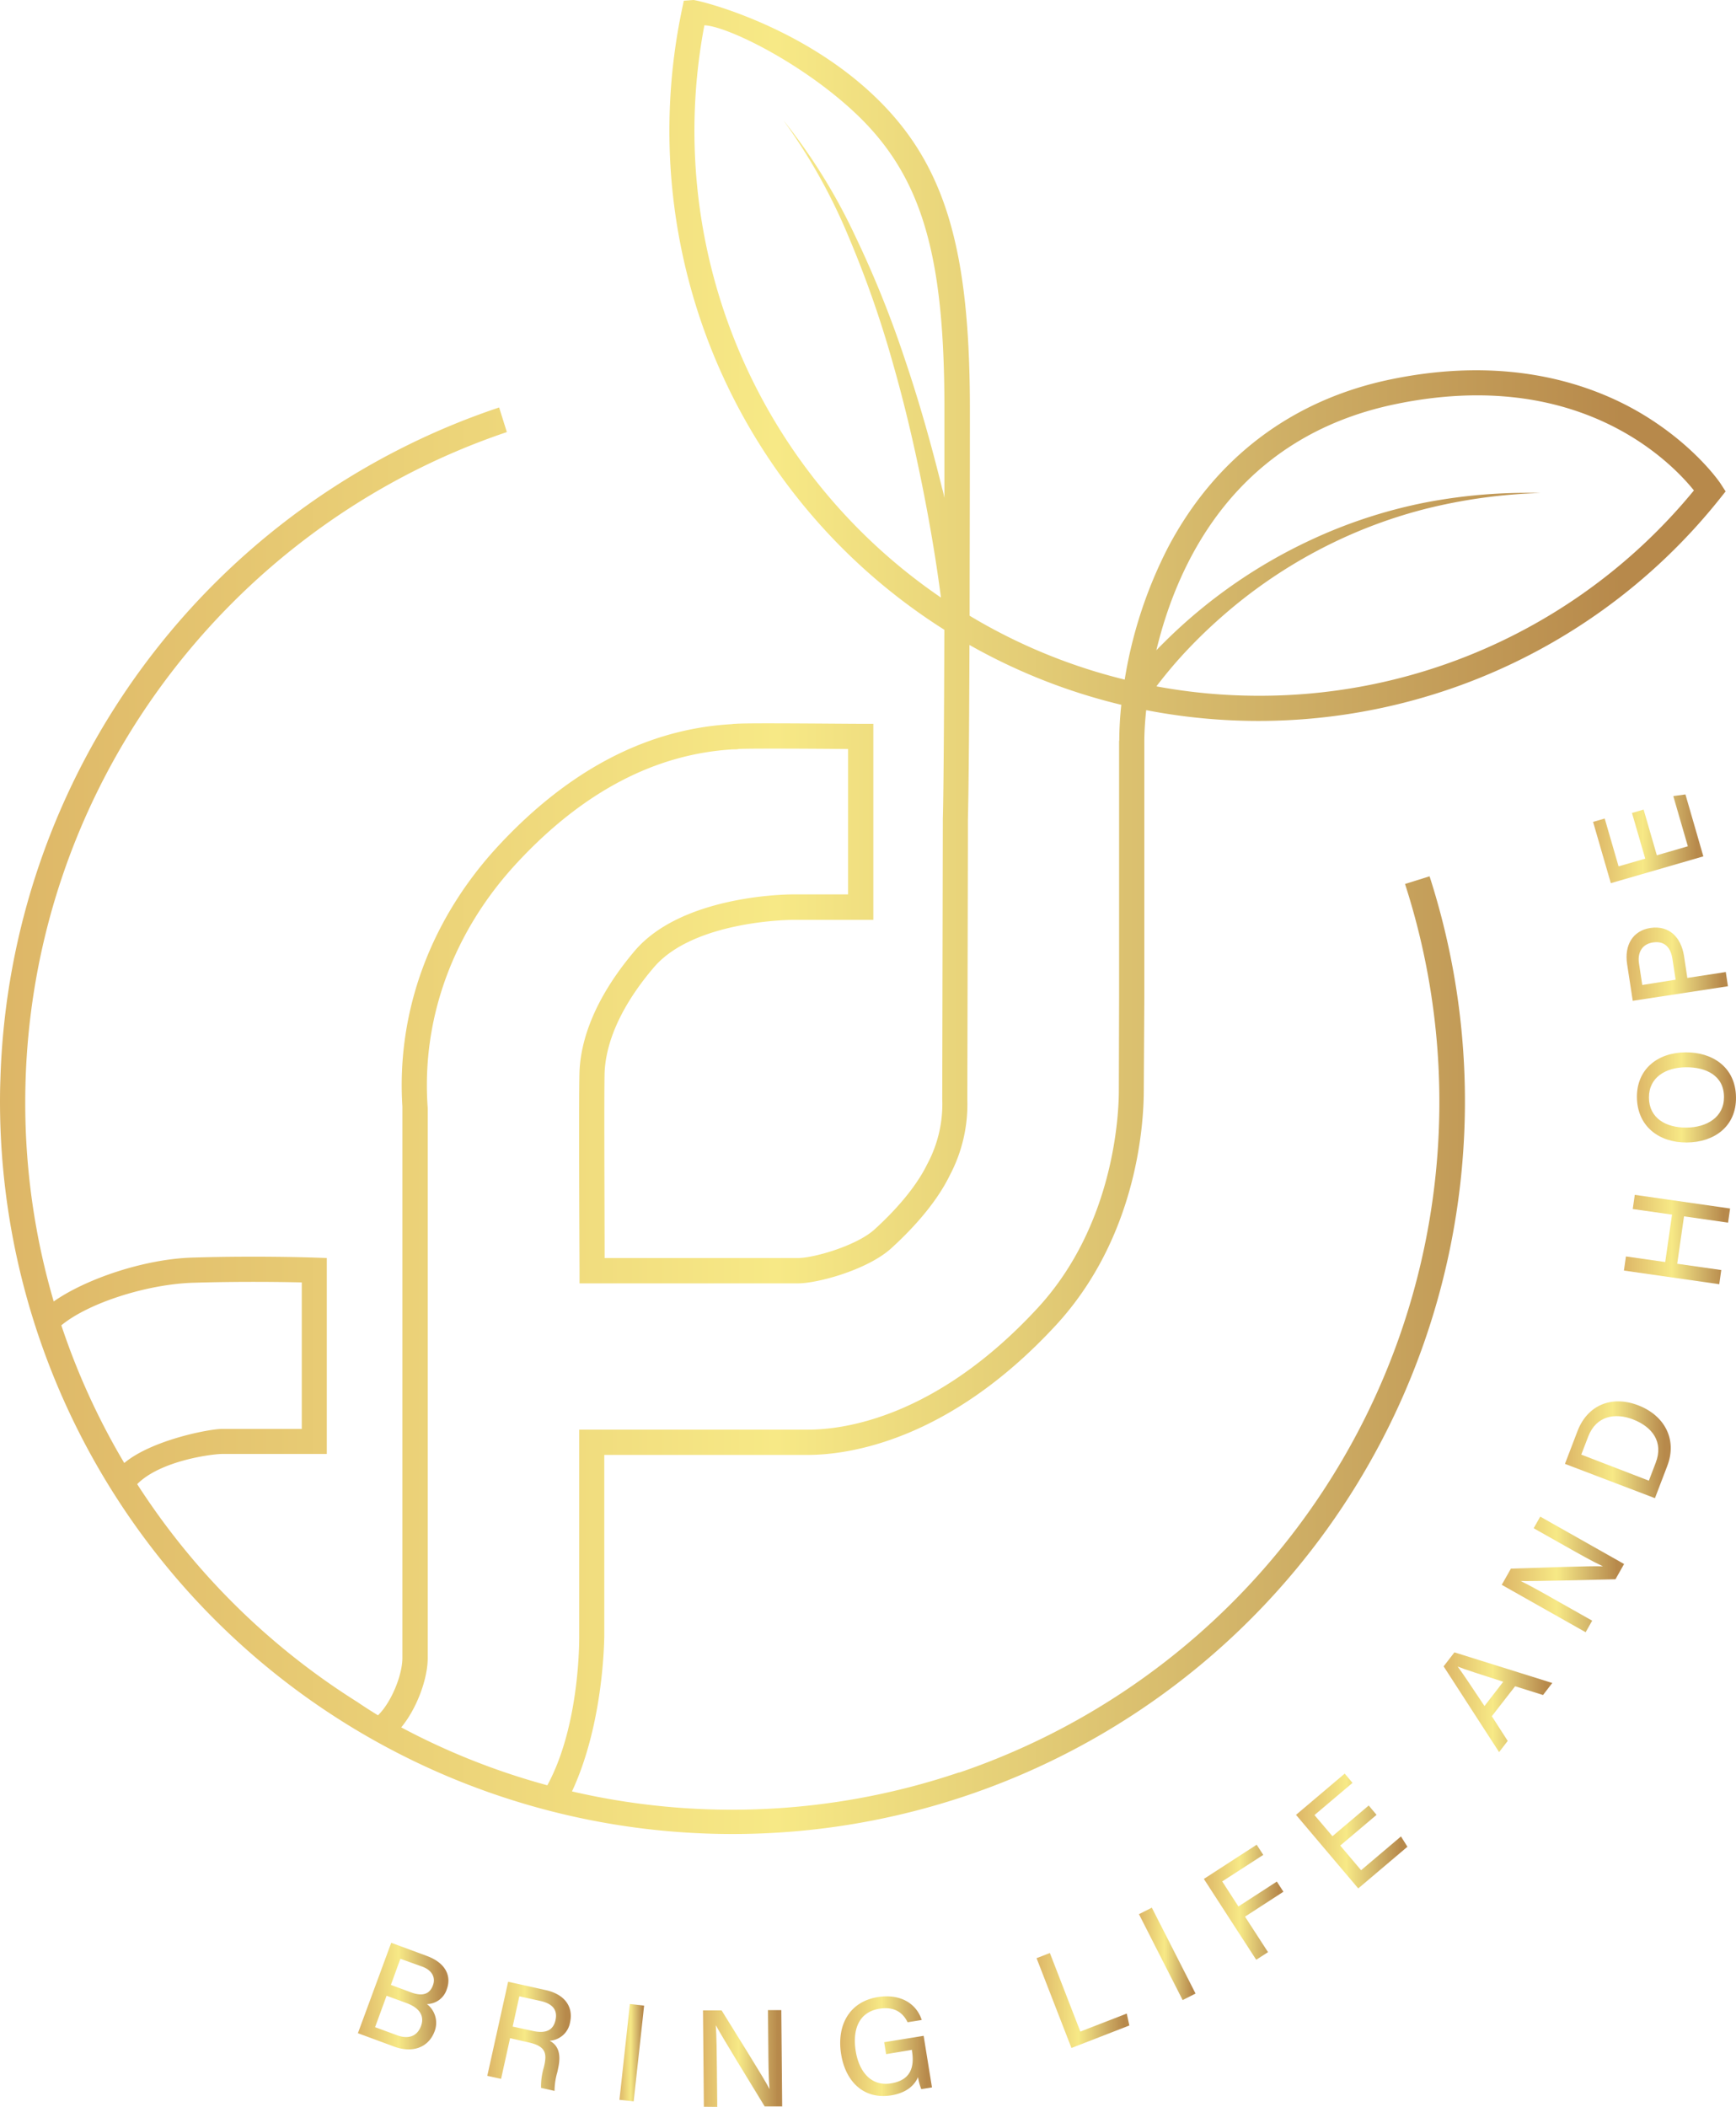 <svg xmlns="http://www.w3.org/2000/svg" xmlns:xlink="http://www.w3.org/1999/xlink" viewBox="0 0 403.03 488.89"><defs><style>.a{fill:url(#a);}.b{fill:url(#b);}.c{fill:url(#c);}.d{fill:url(#d);}.e{fill:url(#e);}.f{fill:url(#f);}.g{fill:url(#g);}.h{fill:url(#h);}.i{fill:url(#i);}.j{fill:url(#j);}.k{fill:url(#k);}.l{fill:url(#l);}.m{fill:url(#m);}.n{fill:url(#n);}.o{fill:url(#o);}.p{fill:url(#p);}.q{fill:url(#q);}</style><linearGradient id="a" x1="211.34" y1="528.66" x2="232.36" y2="528.66" gradientUnits="userSpaceOnUse"><stop offset="0" stop-color="#ddb667"/><stop offset="0.45" stop-color="#f7e986"/><stop offset="0.75" stop-color="#ceae65"/><stop offset="0.94" stop-color="#b7894b"/></linearGradient><linearGradient id="b" x1="241.38" y1="537.97" x2="260.77" y2="537.97" xlink:href="#a"/><linearGradient id="c" x1="272.06" y1="541.8" x2="277.79" y2="541.8" xlink:href="#a"/><linearGradient id="d" x1="291.46" y1="543.08" x2="309.89" y2="543.08" xlink:href="#a"/><linearGradient id="e" x1="323.31" y1="540.28" x2="344.62" y2="540.28" xlink:href="#a"/><linearGradient id="f" x1="368.9" y1="529.68" x2="390.44" y2="529.68" xlink:href="#a"/><linearGradient id="g" x1="392.71" y1="518.86" x2="405.81" y2="518.86" xlink:href="#a"/><linearGradient id="h" x1="407.74" y1="506.88" x2="426.21" y2="506.88" xlink:href="#a"/><linearGradient id="i" x1="429.13" y1="490.37" x2="455" y2="490.37" xlink:href="#a"/><linearGradient id="j" x1="463.39" y1="460.46" x2="488.63" y2="460.46" xlink:href="#a"/><linearGradient id="k" x1="476.9" y1="430.79" x2="505.33" y2="430.79" xlink:href="#a"/><linearGradient id="l" x1="491.57" y1="401.9" x2="516.12" y2="401.9" xlink:href="#a"/><linearGradient id="m" x1="505.26" y1="353.07" x2="529.91" y2="353.07" xlink:href="#a"/><linearGradient id="n" x1="508.28" y1="320.11" x2="531.29" y2="320.11" xlink:href="#a"/><linearGradient id="o" x1="505.87" y1="289.19" x2="529.41" y2="289.19" xlink:href="#a"/><linearGradient id="p" x1="498.1" y1="260.09" x2="523.7" y2="260.09" xlink:href="#a"/><linearGradient id="q" x1="128.25" y1="278.4" x2="528.91" y2="278.4" xlink:href="#a"/></defs><path class="a" d="M219.08,516.29l8.26,3.05c4.55,1.68,5.71,4.82,4.65,7.69a4.92,4.92,0,0,1-4.63,3.48,5.49,5.49,0,0,1,1.79,6.31c-1.44,3.89-5.26,5.08-9.33,3.58l-8.48-3.13Zm-3.75,19.58,5,1.84c2.61,1,4.74.38,5.66-2.1.79-2.16-.07-4.12-3.41-5.35L218,528.58Zm8.29-8.09c2.88,1.06,4.43.32,5.14-1.62.67-1.79-.18-3.5-2.51-4.35L221.2,520,219,526.06Z" transform="translate(-128.25 -65.44)"/><path class="b" d="M246.67,538.42l-2.09,9.45-3.2-.71,4.84-21.83,8.73,1.94c4.54,1,6.41,4,5.66,7.41a5.14,5.14,0,0,1-4.76,4.34c1.55.82,2.83,2.46,2,6.28l-.21,1a15.92,15.92,0,0,0-.65,4.36l-3.13-.7a15.45,15.45,0,0,1,.66-4.82l.1-.43c.66-3,.12-4.47-3.72-5.32Zm.6-2.69,4.6,1c3.19.71,4.84-.19,5.35-2.52s-.67-3.79-3.51-4.42l-4.89-1.08Z" transform="translate(-128.25 -65.44)"/><path class="c" d="M277.79,530.87l-2.43,22.22-3.3-.36,2.43-22.23Z" transform="translate(-128.25 -65.44)"/><path class="d" d="M291.66,554.34l-.2-22.36,4.32,0c3.17,5.16,9.9,15.83,11.13,18.26h0c-.25-2.76-.26-6.36-.29-10l-.08-8.33,3.1,0,.2,22.36-4.06,0c-2.89-4.73-10-16.34-11.35-18.85h0c.18,2.44.23,6.38.26,10.41l.08,8.54Z" transform="translate(-128.25 -65.44)"/><path class="e" d="M344.62,549.85l-2.49.4a12.88,12.88,0,0,1-.75-2.79c-.75,1.74-2.45,3.62-6.27,4.24-6.38,1-10.57-3.26-11.58-9.55-1.07-6.61,1.81-12.18,8.52-13.26,5.24-.84,8.95,1.5,10.19,5.31l-3.28.53c-1.06-2.17-3-3.71-6.54-3.14-5,.81-6.26,5.14-5.5,9.86.71,4.41,3.32,8.24,8.19,7.46s5.41-4.16,4.86-7.55l0-.23-6,1-.45-2.77,9.16-1.48Z" transform="translate(-128.25 -65.44)"/><path class="f" d="M368.9,519.86l3.09-1.2,7.07,18.23,10.78-4.18.6,2.77L377,540.7Z" transform="translate(-128.25 -65.44)"/><path class="g" d="M395.66,508.14l10.15,19.93-3,1.51-10.14-19.93Z" transform="translate(-128.25 -65.44)"/><path class="h" d="M407.74,501.47,420,493.53l1.53,2.36L412,502.05l3.76,5.81,8.92-5.78,1.53,2.36-8.92,5.78,5.34,8.24-2.74,1.77Z" transform="translate(-128.25 -65.44)"/><path class="i" d="M447.83,486.6l-8.43,7.13,4.84,5.72,9.26-7.84L455,494l-11.42,9.67-14.45-17.07,11.31-9.57,1.81,2.15-8.83,7.47,4.17,4.91,8.42-7.13Z" transform="translate(-128.25 -65.44)"/><path class="j" d="M474.59,463.71l3.69,5.73-2,2.6-12.88-19.9,2.51-3.25L488.63,456l-2.15,2.79L480,456.76Zm2.65-8c-5.72-1.85-8.88-2.84-10.57-3.52l0,0c1.21,1.63,3.39,4.91,6.22,9.16Z" transform="translate(-128.25 -65.44)"/><path class="k" d="M496.37,444.22l-19.47-11,2.12-3.76c6.06-.17,18.66-.67,21.37-.53l0,0c-2.52-1.17-5.64-2.95-8.83-4.75l-7.25-4.09,1.52-2.7,19.47,11-2,3.54c-5.54.14-19.14.48-22,.41l0,0c2.2,1.06,5.64,3,9.15,5l7.44,4.2Z" transform="translate(-128.25 -65.44)"/><path class="l" d="M491.57,405.15l2.92-7.62c2.26-5.91,7.79-8.35,14-6s9.19,7.95,6.84,14.08l-2.87,7.5Zm19.48,3.9,1.6-4.19c1.82-4.75-.74-8.29-5.34-10.05-4-1.53-8.46-.89-10.34,4L495.36,403Z" transform="translate(-128.25 -65.44)"/><path class="m" d="M505.26,360.29l.47-3.28,9.12,1.3,1.58-11-9.12-1.3.47-3.29,22.13,3.17-.47,3.28-10.23-1.46-1.58,11,10.23,1.46-.47,3.29Z" transform="translate(-128.25 -65.44)"/><path class="n" d="M519.58,309.65c6.16-.06,11.65,3.4,11.7,10.49.06,6.66-5,10.38-11.41,10.43s-11.53-3.71-11.59-10.51C508.22,313.72,512.89,309.7,519.58,309.65Zm.16,17.46c4.75,0,8.79-2.44,8.75-7.09,0-5-4.21-6.95-8.84-6.91s-8.62,2.3-8.58,7.07S515.05,327.15,519.74,327.11Z" transform="translate(-128.25 -65.44)"/><path class="o" d="M507.31,297.69,506,289.16c-.67-4.38,1.32-7.74,5.38-8.37,4.4-.67,7.16,2.18,7.83,6.51l.77,5.08,8.93-1.37.5,3.3Zm9.95-4.9-.74-4.84c-.44-2.87-2-4.19-4.54-3.8s-3.6,2.39-3.22,4.87l.76,5Z" transform="translate(-128.25 -65.44)"/><path class="p" d="M509.83,253.31l3.07,10.61,7.2-2.09-3.38-11.65,2.82-.38,4.16,14.37-21.48,6.22-4.12-14.22,2.7-.78,3.22,11.1,6.19-1.79-3.08-10.6Z" transform="translate(-128.25 -65.44)"/><path class="q" d="M527.72,177.7c-.23-.37-6.11-9-18.55-16.38-11.4-6.72-30.76-13.53-58.19-7.81-22.78,4.75-40.59,18.2-51.52,38.89a102.66,102.66,0,0,0-10.1,30.75,130,130,0,0,1-36-14.82c0-12.45.06-28.15.06-47.93,0-37-5.57-57.27-22.89-73.33C313,70.78,290,65.39,289.2,65.44l-2.2.17-.45,2.16a137,137,0,0,0,60.94,143.82c-.12,39-.35,43.59-.35,43.79L347,320.49a29.44,29.44,0,0,1-3.48,15.1c-2.93,6-8.31,11.6-12.31,15.22-4.26,3.79-14.13,6.57-17.63,6.57H268.62c0-9.38-.16-38.49,0-43.16.24-5.25,2.42-13.73,11.45-24.31,9.3-10.88,31.86-11,32.09-11H331V233.41l-2.9,0c-4.41,0-26.54-.25-29,0-.23,0-.55,0-1,.08-19.5,1.11-37.64,10.53-53.93,28-15.92,17.05-23.91,38.64-22.5,60.76,0,.35,0,.59,0,.73V450.17c0,4.05-2.6,10.29-5.55,13.21l-.12.12c-1.61-1-3.2-2-4.76-3.07a165.36,165.36,0,0,1-50-48.83c-.39-.57-.76-1.16-1.14-1.75,5.49-5.53,17.57-7,19.69-7h24.33V357.38l-2.82-.1c-.13,0-13.2-.47-28.45,0-11.24.36-24.75,5-32.13,10.18a163.66,163.66,0,0,1-6.61-46.16c0-72.22,46.89-133.69,111.81-155.59L244.13,160A169.66,169.66,0,0,0,128.34,316c-.07,1.76-.09,3.52-.09,5.28a170.05,170.05,0,1,0,331.89-52.48l-5.7,1.78A164.37,164.37,0,0,1,351,476.77l-.15,0a164.67,164.67,0,0,1-89.81,4.39c7.54-16.12,7.5-36.17,7.5-36.38V403.07h47.26c9,0,32.45-2.94,57.5-30,19-20.53,20.49-46.91,20.49-54.57l.13-21.75V237.35c0-.49,0-3.11.43-7.11a137,137,0,0,0,133.19-49.09l1.33-1.67ZM142.49,373c6.31-5.22,19.95-9.55,30.58-9.88,10.88-.33,20.62-.19,25.24-.08v34H179.83c-3.09,0-16.4,2.61-22.73,7.91A163.83,163.83,0,0,1,142.49,373ZM347,178.88c-2.5-10.14-5.34-20.21-8.69-30.1a243.1,243.1,0,0,0-11.72-29,133.19,133.19,0,0,0-16.5-26.47,132.07,132.07,0,0,1,15.17,27.07,243.13,243.13,0,0,1,10.26,29.29c2.85,9.94,5.18,20,7.18,30.17,1.58,8.05,2.95,16.18,4,24.27a131.09,131.09,0,0,1-54.92-132.8c5.28.2,22.4,8.58,34.82,20.17,16,14.92,20.91,33.68,20.91,68.94,0,7.41,0,14.25,0,20.57C347.38,180.28,347.21,179.57,347,178.88Zm41.06,58.47V296.7L388,318.54c0,5-.9,31.07-18.92,50.52-23.49,25.4-45,28.15-53.21,28.15H262.72v47.61c0,.2.36,20.67-7.4,34.92A162.23,162.23,0,0,1,221.4,466.3c3.58-4.32,6.15-11.18,6.15-16.13V323c0-.2,0-.58-.05-1.1-1.31-20.5,6.12-40.52,20.93-56.39,15.22-16.34,32-25.13,50-26.17.54,0,.95,0,1.26-.08,1.5-.15,15.36-.1,25.45,0V273H312.17c-1,0-25.5.14-36.54,13.07C265.51,298,263.07,307.79,262.79,314c-.21,5.7,0,44.69,0,46.35v2.91h50.76c4.4,0,15.91-3.05,21.54-8.07,4.4-4,10.33-10.16,13.66-17a35.19,35.19,0,0,0,4.07-17.67l.14-61v-3.83c0-.86.25-6.72.36-40.58A135.85,135.85,0,0,0,388.57,229,81.15,81.15,0,0,0,388.1,237.35Zm32.42-10.45a130,130,0,0,1-23.75-2.18c.41-.57.84-1.1,1.27-1.65,1.37-1.72,2.8-3.43,4.29-5.08a117.07,117.07,0,0,1,9.53-9.37,115.29,115.29,0,0,1,22-15.25A113.45,113.45,0,0,1,459,183.58a124.64,124.64,0,0,1,26.89-3.73,124.66,124.66,0,0,0-27.22,2.3,116,116,0,0,0-26.11,8.6,120.12,120.12,0,0,0-34,23.72c-.62.62-1.25,1.23-1.85,1.87,4.91-20.42,18.4-49.38,55.4-57.09,42.63-8.89,64.14,13.45,69.4,20A130.31,130.31,0,0,1,420.52,226.9Z" transform="translate(-128.25 -65.44)"/></svg>